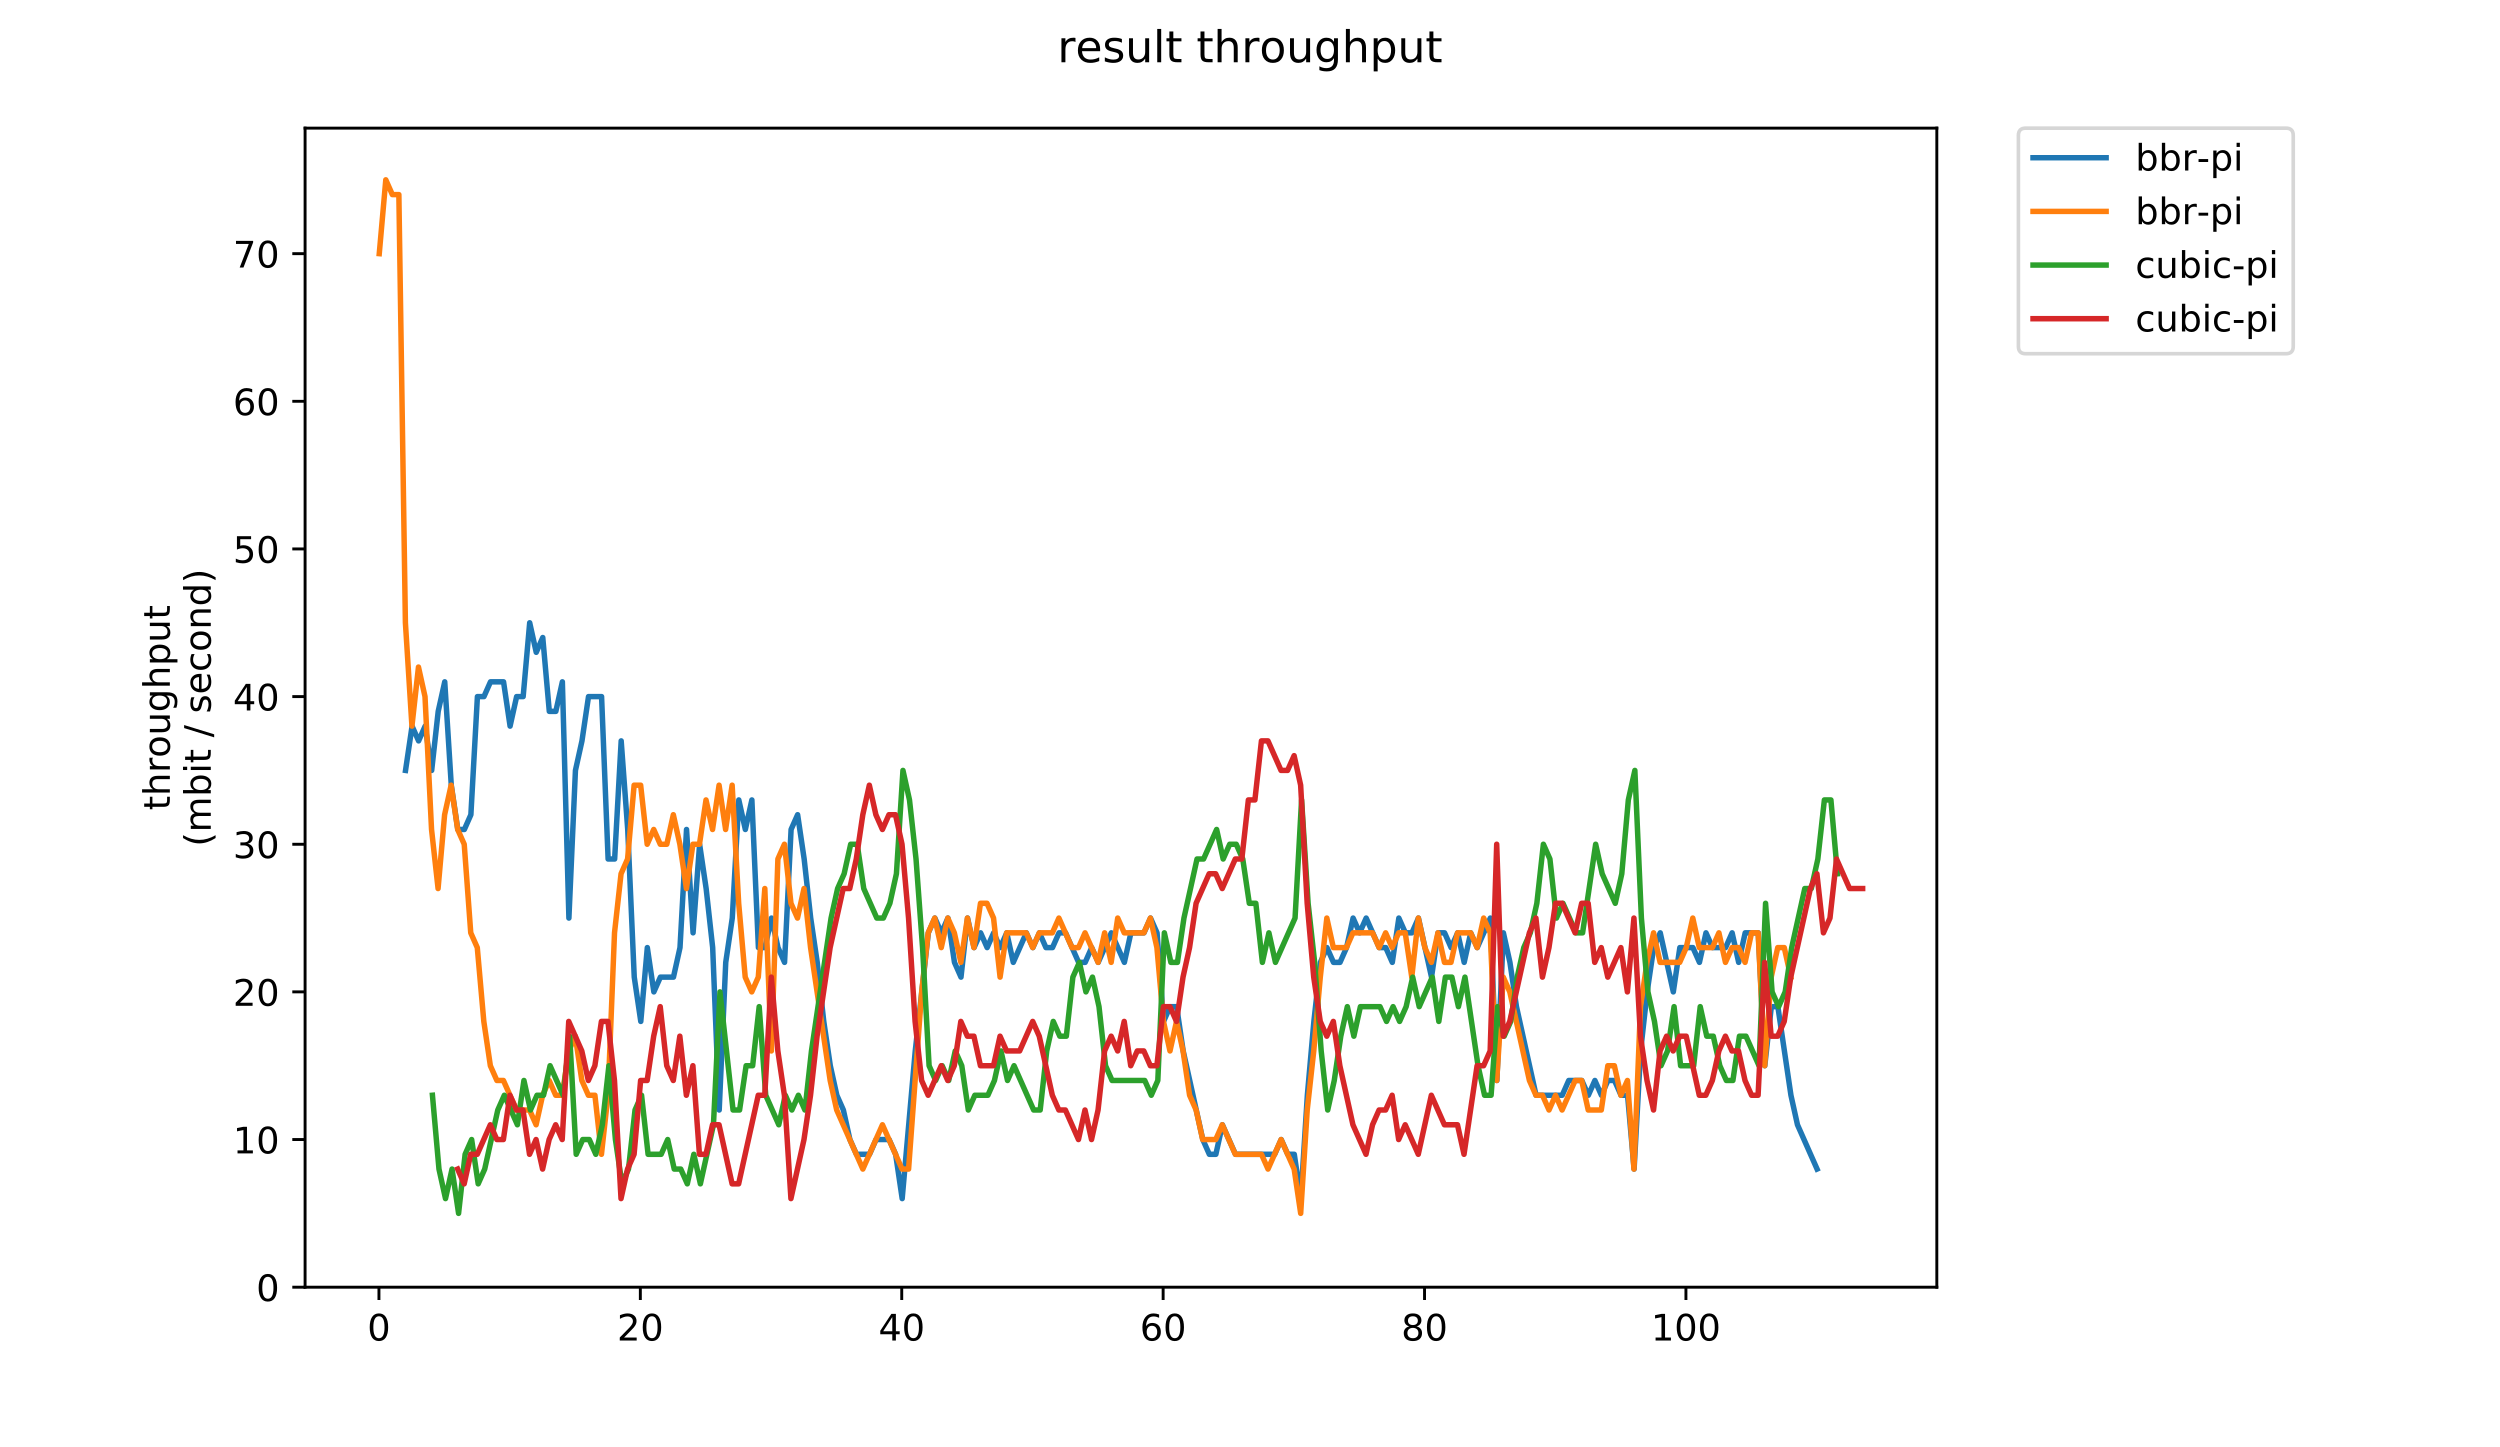 <?xml version="1.0" encoding="utf-8" standalone="no"?>
<!DOCTYPE svg PUBLIC "-//W3C//DTD SVG 1.1//EN"
  "http://www.w3.org/Graphics/SVG/1.1/DTD/svg11.dtd">
<!-- Created with matplotlib (https://matplotlib.org/) -->
<svg height="396pt" version="1.1" viewBox="0 0 684 396" width="684pt" xmlns="http://www.w3.org/2000/svg" xmlns:xlink="http://www.w3.org/1999/xlink">
 <defs>
  <style type="text/css">
*{stroke-linecap:butt;stroke-linejoin:round;}
  </style>
 </defs>
 <g id="figure_1">
  <g id="patch_1">
   <path d="M 0 396 
L 684 396 
L 684 0 
L 0 0 
z
" style="fill:#ffffff;"/>
  </g>
  <g id="axes_1">
   <g id="patch_2">
    <path d="M 83.472 352.174 
L 529.913 352.174 
L 529.913 35.062 
L 83.472 35.062 
z
" style="fill:#ffffff;"/>
   </g>
   <g id="matplotlib.axis_1">
    <g id="xtick_1">
     <g id="line2d_1">
      <defs>
       <path d="M 0 0 
L 0 3.5 
" id="m5d0eeca693" style="stroke:#000000;stroke-width:0.8;"/>
      </defs>
      <g>
       <use style="stroke:#000000;stroke-width:0.8;" x="103.679" xlink:href="#m5d0eeca693" y="352.174"/>
      </g>
     </g>
     <g id="text_1">
      <!-- 0 -->
      <defs>
       <path d="M 31.781 66.406 
Q 24.172 66.406 20.328 58.906 
Q 16.5 51.422 16.5 36.375 
Q 16.5 21.391 20.328 13.891 
Q 24.172 6.391 31.781 6.391 
Q 39.453 6.391 43.281 13.891 
Q 47.125 21.391 47.125 36.375 
Q 47.125 51.422 43.281 58.906 
Q 39.453 66.406 31.781 66.406 
z
M 31.781 74.219 
Q 44.047 74.219 50.516 64.516 
Q 56.984 54.828 56.984 36.375 
Q 56.984 17.969 50.516 8.266 
Q 44.047 -1.422 31.781 -1.422 
Q 19.531 -1.422 13.062 8.266 
Q 6.594 17.969 6.594 36.375 
Q 6.594 54.828 13.062 64.516 
Q 19.531 74.219 31.781 74.219 
z
" id="DejaVuSans-48"/>
      </defs>
      <g transform="translate(100.498 366.773)scale(0.1 -0.1)">
       <use xlink:href="#DejaVuSans-48"/>
      </g>
     </g>
    </g>
    <g id="xtick_2">
     <g id="line2d_2">
      <g>
       <use style="stroke:#000000;stroke-width:0.8;" x="175.197" xlink:href="#m5d0eeca693" y="352.174"/>
      </g>
     </g>
     <g id="text_2">
      <!-- 20 -->
      <defs>
       <path d="M 19.188 8.297 
L 53.609 8.297 
L 53.609 0 
L 7.328 0 
L 7.328 8.297 
Q 12.938 14.109 22.625 23.891 
Q 32.328 33.688 34.812 36.531 
Q 39.547 41.844 41.422 45.531 
Q 43.312 49.219 43.312 52.781 
Q 43.312 58.594 39.234 62.25 
Q 35.156 65.922 28.609 65.922 
Q 23.969 65.922 18.812 64.312 
Q 13.672 62.703 7.812 59.422 
L 7.812 69.391 
Q 13.766 71.781 18.938 73 
Q 24.125 74.219 28.422 74.219 
Q 39.75 74.219 46.484 68.547 
Q 53.219 62.891 53.219 53.422 
Q 53.219 48.922 51.531 44.891 
Q 49.859 40.875 45.406 35.406 
Q 44.188 33.984 37.641 27.219 
Q 31.109 20.453 19.188 8.297 
z
" id="DejaVuSans-50"/>
      </defs>
      <g transform="translate(168.835 366.773)scale(0.1 -0.1)">
       <use xlink:href="#DejaVuSans-50"/>
       <use x="63.623" xlink:href="#DejaVuSans-48"/>
      </g>
     </g>
    </g>
    <g id="xtick_3">
     <g id="line2d_3">
      <g>
       <use style="stroke:#000000;stroke-width:0.8;" x="246.716" xlink:href="#m5d0eeca693" y="352.174"/>
      </g>
     </g>
     <g id="text_3">
      <!-- 40 -->
      <defs>
       <path d="M 37.797 64.312 
L 12.891 25.391 
L 37.797 25.391 
z
M 35.203 72.906 
L 47.609 72.906 
L 47.609 25.391 
L 58.016 25.391 
L 58.016 17.188 
L 47.609 17.188 
L 47.609 0 
L 37.797 0 
L 37.797 17.188 
L 4.891 17.188 
L 4.891 26.703 
z
" id="DejaVuSans-52"/>
      </defs>
      <g transform="translate(240.353 366.773)scale(0.1 -0.1)">
       <use xlink:href="#DejaVuSans-52"/>
       <use x="63.623" xlink:href="#DejaVuSans-48"/>
      </g>
     </g>
    </g>
    <g id="xtick_4">
     <g id="line2d_4">
      <g>
       <use style="stroke:#000000;stroke-width:0.8;" x="318.234" xlink:href="#m5d0eeca693" y="352.174"/>
      </g>
     </g>
     <g id="text_4">
      <!-- 60 -->
      <defs>
       <path d="M 33.016 40.375 
Q 26.375 40.375 22.484 35.828 
Q 18.609 31.297 18.609 23.391 
Q 18.609 15.531 22.484 10.953 
Q 26.375 6.391 33.016 6.391 
Q 39.656 6.391 43.531 10.953 
Q 47.406 15.531 47.406 23.391 
Q 47.406 31.297 43.531 35.828 
Q 39.656 40.375 33.016 40.375 
z
M 52.594 71.297 
L 52.594 62.312 
Q 48.875 64.062 45.094 64.984 
Q 41.312 65.922 37.594 65.922 
Q 27.828 65.922 22.672 59.328 
Q 17.531 52.734 16.797 39.406 
Q 19.672 43.656 24.016 45.922 
Q 28.375 48.188 33.594 48.188 
Q 44.578 48.188 50.953 41.516 
Q 57.328 34.859 57.328 23.391 
Q 57.328 12.156 50.688 5.359 
Q 44.047 -1.422 33.016 -1.422 
Q 20.359 -1.422 13.672 8.266 
Q 6.984 17.969 6.984 36.375 
Q 6.984 53.656 15.188 63.938 
Q 23.391 74.219 37.203 74.219 
Q 40.922 74.219 44.703 73.484 
Q 48.484 72.75 52.594 71.297 
z
" id="DejaVuSans-54"/>
      </defs>
      <g transform="translate(311.871 366.773)scale(0.1 -0.1)">
       <use xlink:href="#DejaVuSans-54"/>
       <use x="63.623" xlink:href="#DejaVuSans-48"/>
      </g>
     </g>
    </g>
    <g id="xtick_5">
     <g id="line2d_5">
      <g>
       <use style="stroke:#000000;stroke-width:0.8;" x="389.752" xlink:href="#m5d0eeca693" y="352.174"/>
      </g>
     </g>
     <g id="text_5">
      <!-- 80 -->
      <defs>
       <path d="M 31.781 34.625 
Q 24.75 34.625 20.719 30.859 
Q 16.703 27.094 16.703 20.516 
Q 16.703 13.922 20.719 10.156 
Q 24.75 6.391 31.781 6.391 
Q 38.812 6.391 42.859 10.172 
Q 46.922 13.969 46.922 20.516 
Q 46.922 27.094 42.891 30.859 
Q 38.875 34.625 31.781 34.625 
z
M 21.922 38.812 
Q 15.578 40.375 12.031 44.719 
Q 8.5 49.078 8.5 55.328 
Q 8.5 64.062 14.719 69.141 
Q 20.953 74.219 31.781 74.219 
Q 42.672 74.219 48.875 69.141 
Q 55.078 64.062 55.078 55.328 
Q 55.078 49.078 51.531 44.719 
Q 48 40.375 41.703 38.812 
Q 48.828 37.156 52.797 32.312 
Q 56.781 27.484 56.781 20.516 
Q 56.781 9.906 50.312 4.234 
Q 43.844 -1.422 31.781 -1.422 
Q 19.734 -1.422 13.25 4.234 
Q 6.781 9.906 6.781 20.516 
Q 6.781 27.484 10.781 32.312 
Q 14.797 37.156 21.922 38.812 
z
M 18.312 54.391 
Q 18.312 48.734 21.844 45.562 
Q 25.391 42.391 31.781 42.391 
Q 38.141 42.391 41.719 45.562 
Q 45.312 48.734 45.312 54.391 
Q 45.312 60.062 41.719 63.234 
Q 38.141 66.406 31.781 66.406 
Q 25.391 66.406 21.844 63.234 
Q 18.312 60.062 18.312 54.391 
z
" id="DejaVuSans-56"/>
      </defs>
      <g transform="translate(383.39 366.773)scale(0.1 -0.1)">
       <use xlink:href="#DejaVuSans-56"/>
       <use x="63.623" xlink:href="#DejaVuSans-48"/>
      </g>
     </g>
    </g>
    <g id="xtick_6">
     <g id="line2d_6">
      <g>
       <use style="stroke:#000000;stroke-width:0.8;" x="461.27" xlink:href="#m5d0eeca693" y="352.174"/>
      </g>
     </g>
     <g id="text_6">
      <!-- 100 -->
      <defs>
       <path d="M 12.406 8.297 
L 28.516 8.297 
L 28.516 63.922 
L 10.984 60.406 
L 10.984 69.391 
L 28.422 72.906 
L 38.281 72.906 
L 38.281 8.297 
L 54.391 8.297 
L 54.391 0 
L 12.406 0 
z
" id="DejaVuSans-49"/>
      </defs>
      <g transform="translate(451.727 366.773)scale(0.1 -0.1)">
       <use xlink:href="#DejaVuSans-49"/>
       <use x="63.623" xlink:href="#DejaVuSans-48"/>
       <use x="127.246" xlink:href="#DejaVuSans-48"/>
      </g>
     </g>
    </g>
   </g>
   <g id="matplotlib.axis_2">
    <g id="ytick_1">
     <g id="line2d_7">
      <defs>
       <path d="M 0 0 
L -3.5 0 
" id="m202ab5f510" style="stroke:#000000;stroke-width:0.8;"/>
      </defs>
      <g>
       <use style="stroke:#000000;stroke-width:0.8;" x="83.472" xlink:href="#m202ab5f510" y="352.174"/>
      </g>
     </g>
     <g id="text_7">
      <!-- 0 -->
      <g transform="translate(70.11 355.973)scale(0.1 -0.1)">
       <use xlink:href="#DejaVuSans-48"/>
      </g>
     </g>
    </g>
    <g id="ytick_2">
     <g id="line2d_8">
      <g>
       <use style="stroke:#000000;stroke-width:0.8;" x="83.472" xlink:href="#m202ab5f510" y="311.778"/>
      </g>
     </g>
     <g id="text_8">
      <!-- 10 -->
      <g transform="translate(63.747 315.577)scale(0.1 -0.1)">
       <use xlink:href="#DejaVuSans-49"/>
       <use x="63.623" xlink:href="#DejaVuSans-48"/>
      </g>
     </g>
    </g>
    <g id="ytick_3">
     <g id="line2d_9">
      <g>
       <use style="stroke:#000000;stroke-width:0.8;" x="83.472" xlink:href="#m202ab5f510" y="271.381"/>
      </g>
     </g>
     <g id="text_9">
      <!-- 20 -->
      <g transform="translate(63.747 275.181)scale(0.1 -0.1)">
       <use xlink:href="#DejaVuSans-50"/>
       <use x="63.623" xlink:href="#DejaVuSans-48"/>
      </g>
     </g>
    </g>
    <g id="ytick_4">
     <g id="line2d_10">
      <g>
       <use style="stroke:#000000;stroke-width:0.8;" x="83.472" xlink:href="#m202ab5f510" y="230.985"/>
      </g>
     </g>
     <g id="text_10">
      <!-- 30 -->
      <defs>
       <path d="M 40.578 39.312 
Q 47.656 37.797 51.625 33 
Q 55.609 28.219 55.609 21.188 
Q 55.609 10.406 48.188 4.484 
Q 40.766 -1.422 27.094 -1.422 
Q 22.516 -1.422 17.656 -0.516 
Q 12.797 0.391 7.625 2.203 
L 7.625 11.719 
Q 11.719 9.328 16.594 8.109 
Q 21.484 6.891 26.812 6.891 
Q 36.078 6.891 40.938 10.547 
Q 45.797 14.203 45.797 21.188 
Q 45.797 27.641 41.281 31.266 
Q 36.766 34.906 28.719 34.906 
L 20.219 34.906 
L 20.219 43.016 
L 29.109 43.016 
Q 36.375 43.016 40.234 45.922 
Q 44.094 48.828 44.094 54.297 
Q 44.094 59.906 40.109 62.906 
Q 36.141 65.922 28.719 65.922 
Q 24.656 65.922 20.016 65.031 
Q 15.375 64.156 9.812 62.312 
L 9.812 71.094 
Q 15.438 72.656 20.344 73.438 
Q 25.25 74.219 29.594 74.219 
Q 40.828 74.219 47.359 69.109 
Q 53.906 64.016 53.906 55.328 
Q 53.906 49.266 50.438 45.094 
Q 46.969 40.922 40.578 39.312 
z
" id="DejaVuSans-51"/>
      </defs>
      <g transform="translate(63.747 234.784)scale(0.1 -0.1)">
       <use xlink:href="#DejaVuSans-51"/>
       <use x="63.623" xlink:href="#DejaVuSans-48"/>
      </g>
     </g>
    </g>
    <g id="ytick_5">
     <g id="line2d_11">
      <g>
       <use style="stroke:#000000;stroke-width:0.8;" x="83.472" xlink:href="#m202ab5f510" y="190.589"/>
      </g>
     </g>
     <g id="text_11">
      <!-- 40 -->
      <g transform="translate(63.747 194.388)scale(0.1 -0.1)">
       <use xlink:href="#DejaVuSans-52"/>
       <use x="63.623" xlink:href="#DejaVuSans-48"/>
      </g>
     </g>
    </g>
    <g id="ytick_6">
     <g id="line2d_12">
      <g>
       <use style="stroke:#000000;stroke-width:0.8;" x="83.472" xlink:href="#m202ab5f510" y="150.192"/>
      </g>
     </g>
     <g id="text_12">
      <!-- 50 -->
      <defs>
       <path d="M 10.797 72.906 
L 49.516 72.906 
L 49.516 64.594 
L 19.828 64.594 
L 19.828 46.734 
Q 21.969 47.469 24.109 47.828 
Q 26.266 48.188 28.422 48.188 
Q 40.625 48.188 47.75 41.5 
Q 54.891 34.812 54.891 23.391 
Q 54.891 11.625 47.562 5.094 
Q 40.234 -1.422 26.906 -1.422 
Q 22.312 -1.422 17.547 -0.641 
Q 12.797 0.141 7.719 1.703 
L 7.719 11.625 
Q 12.109 9.234 16.797 8.062 
Q 21.484 6.891 26.703 6.891 
Q 35.156 6.891 40.078 11.328 
Q 45.016 15.766 45.016 23.391 
Q 45.016 31 40.078 35.438 
Q 35.156 39.891 26.703 39.891 
Q 22.75 39.891 18.812 39.016 
Q 14.891 38.141 10.797 36.281 
z
" id="DejaVuSans-53"/>
      </defs>
      <g transform="translate(63.747 153.991)scale(0.1 -0.1)">
       <use xlink:href="#DejaVuSans-53"/>
       <use x="63.623" xlink:href="#DejaVuSans-48"/>
      </g>
     </g>
    </g>
    <g id="ytick_7">
     <g id="line2d_13">
      <g>
       <use style="stroke:#000000;stroke-width:0.8;" x="83.472" xlink:href="#m202ab5f510" y="109.796"/>
      </g>
     </g>
     <g id="text_13">
      <!-- 60 -->
      <g transform="translate(63.747 113.595)scale(0.1 -0.1)">
       <use xlink:href="#DejaVuSans-54"/>
       <use x="63.623" xlink:href="#DejaVuSans-48"/>
      </g>
     </g>
    </g>
    <g id="ytick_8">
     <g id="line2d_14">
      <g>
       <use style="stroke:#000000;stroke-width:0.8;" x="83.472" xlink:href="#m202ab5f510" y="69.399"/>
      </g>
     </g>
     <g id="text_14">
      <!-- 70 -->
      <defs>
       <path d="M 8.203 72.906 
L 55.078 72.906 
L 55.078 68.703 
L 28.609 0 
L 18.312 0 
L 43.219 64.594 
L 8.203 64.594 
z
" id="DejaVuSans-55"/>
      </defs>
      <g transform="translate(63.747 73.199)scale(0.1 -0.1)">
       <use xlink:href="#DejaVuSans-55"/>
       <use x="63.623" xlink:href="#DejaVuSans-48"/>
      </g>
     </g>
    </g>
    <g id="text_15">
     <!-- throughput -->
     <defs>
      <path d="M 18.312 70.219 
L 18.312 54.688 
L 36.812 54.688 
L 36.812 47.703 
L 18.312 47.703 
L 18.312 18.016 
Q 18.312 11.328 20.141 9.422 
Q 21.969 7.516 27.594 7.516 
L 36.812 7.516 
L 36.812 0 
L 27.594 0 
Q 17.188 0 13.234 3.875 
Q 9.281 7.766 9.281 18.016 
L 9.281 47.703 
L 2.688 47.703 
L 2.688 54.688 
L 9.281 54.688 
L 9.281 70.219 
z
" id="DejaVuSans-116"/>
      <path d="M 54.891 33.016 
L 54.891 0 
L 45.906 0 
L 45.906 32.719 
Q 45.906 40.484 42.875 44.328 
Q 39.844 48.188 33.797 48.188 
Q 26.516 48.188 22.312 43.547 
Q 18.109 38.922 18.109 30.906 
L 18.109 0 
L 9.078 0 
L 9.078 75.984 
L 18.109 75.984 
L 18.109 46.188 
Q 21.344 51.125 25.703 53.562 
Q 30.078 56 35.797 56 
Q 45.219 56 50.047 50.172 
Q 54.891 44.344 54.891 33.016 
z
" id="DejaVuSans-104"/>
      <path d="M 41.109 46.297 
Q 39.594 47.172 37.812 47.578 
Q 36.031 48 33.891 48 
Q 26.266 48 22.188 43.047 
Q 18.109 38.094 18.109 28.812 
L 18.109 0 
L 9.078 0 
L 9.078 54.688 
L 18.109 54.688 
L 18.109 46.188 
Q 20.953 51.172 25.484 53.578 
Q 30.031 56 36.531 56 
Q 37.453 56 38.578 55.875 
Q 39.703 55.766 41.062 55.516 
z
" id="DejaVuSans-114"/>
      <path d="M 30.609 48.391 
Q 23.391 48.391 19.188 42.75 
Q 14.984 37.109 14.984 27.297 
Q 14.984 17.484 19.156 11.844 
Q 23.344 6.203 30.609 6.203 
Q 37.797 6.203 41.984 11.859 
Q 46.188 17.531 46.188 27.297 
Q 46.188 37.016 41.984 42.703 
Q 37.797 48.391 30.609 48.391 
z
M 30.609 56 
Q 42.328 56 49.016 48.375 
Q 55.719 40.766 55.719 27.297 
Q 55.719 13.875 49.016 6.219 
Q 42.328 -1.422 30.609 -1.422 
Q 18.844 -1.422 12.172 6.219 
Q 5.516 13.875 5.516 27.297 
Q 5.516 40.766 12.172 48.375 
Q 18.844 56 30.609 56 
z
" id="DejaVuSans-111"/>
      <path d="M 8.5 21.578 
L 8.5 54.688 
L 17.484 54.688 
L 17.484 21.922 
Q 17.484 14.156 20.5 10.266 
Q 23.531 6.391 29.594 6.391 
Q 36.859 6.391 41.078 11.031 
Q 45.312 15.672 45.312 23.688 
L 45.312 54.688 
L 54.297 54.688 
L 54.297 0 
L 45.312 0 
L 45.312 8.406 
Q 42.047 3.422 37.719 1 
Q 33.406 -1.422 27.688 -1.422 
Q 18.266 -1.422 13.375 4.438 
Q 8.5 10.297 8.5 21.578 
z
M 31.109 56 
z
" id="DejaVuSans-117"/>
      <path d="M 45.406 27.984 
Q 45.406 37.75 41.375 43.109 
Q 37.359 48.484 30.078 48.484 
Q 22.859 48.484 18.828 43.109 
Q 14.797 37.75 14.797 27.984 
Q 14.797 18.266 18.828 12.891 
Q 22.859 7.516 30.078 7.516 
Q 37.359 7.516 41.375 12.891 
Q 45.406 18.266 45.406 27.984 
z
M 54.391 6.781 
Q 54.391 -7.172 48.188 -13.984 
Q 42 -20.797 29.203 -20.797 
Q 24.469 -20.797 20.266 -20.094 
Q 16.062 -19.391 12.109 -17.922 
L 12.109 -9.188 
Q 16.062 -11.328 19.922 -12.344 
Q 23.781 -13.375 27.781 -13.375 
Q 36.625 -13.375 41.016 -8.766 
Q 45.406 -4.156 45.406 5.172 
L 45.406 9.625 
Q 42.625 4.781 38.281 2.391 
Q 33.938 0 27.875 0 
Q 17.828 0 11.672 7.656 
Q 5.516 15.328 5.516 27.984 
Q 5.516 40.672 11.672 48.328 
Q 17.828 56 27.875 56 
Q 33.938 56 38.281 53.609 
Q 42.625 51.219 45.406 46.391 
L 45.406 54.688 
L 54.391 54.688 
z
" id="DejaVuSans-103"/>
      <path d="M 18.109 8.203 
L 18.109 -20.797 
L 9.078 -20.797 
L 9.078 54.688 
L 18.109 54.688 
L 18.109 46.391 
Q 20.953 51.266 25.266 53.625 
Q 29.594 56 35.594 56 
Q 45.562 56 51.781 48.094 
Q 58.016 40.188 58.016 27.297 
Q 58.016 14.406 51.781 6.484 
Q 45.562 -1.422 35.594 -1.422 
Q 29.594 -1.422 25.266 0.953 
Q 20.953 3.328 18.109 8.203 
z
M 48.688 27.297 
Q 48.688 37.203 44.609 42.844 
Q 40.531 48.484 33.406 48.484 
Q 26.266 48.484 22.188 42.844 
Q 18.109 37.203 18.109 27.297 
Q 18.109 17.391 22.188 11.75 
Q 26.266 6.109 33.406 6.109 
Q 40.531 6.109 44.609 11.75 
Q 48.688 17.391 48.688 27.297 
z
" id="DejaVuSans-112"/>
     </defs>
     <g transform="translate(46.47 221.675)rotate(-90)scale(0.1 -0.1)">
      <use xlink:href="#DejaVuSans-116"/>
      <use x="39.209" xlink:href="#DejaVuSans-104"/>
      <use x="102.588" xlink:href="#DejaVuSans-114"/>
      <use x="143.67" xlink:href="#DejaVuSans-111"/>
      <use x="204.852" xlink:href="#DejaVuSans-117"/>
      <use x="268.23" xlink:href="#DejaVuSans-103"/>
      <use x="331.707" xlink:href="#DejaVuSans-104"/>
      <use x="395.086" xlink:href="#DejaVuSans-112"/>
      <use x="458.562" xlink:href="#DejaVuSans-117"/>
      <use x="521.941" xlink:href="#DejaVuSans-116"/>
     </g>
     <!-- (mbit / second) -->
     <defs>
      <path d="M 31 75.875 
Q 24.469 64.656 21.281 53.656 
Q 18.109 42.672 18.109 31.391 
Q 18.109 20.125 21.312 9.062 
Q 24.516 -2 31 -13.188 
L 23.188 -13.188 
Q 15.875 -1.703 12.234 9.375 
Q 8.594 20.453 8.594 31.391 
Q 8.594 42.281 12.203 53.312 
Q 15.828 64.359 23.188 75.875 
z
" id="DejaVuSans-40"/>
      <path d="M 52 44.188 
Q 55.375 50.25 60.062 53.125 
Q 64.75 56 71.094 56 
Q 79.641 56 84.281 50.016 
Q 88.922 44.047 88.922 33.016 
L 88.922 0 
L 79.891 0 
L 79.891 32.719 
Q 79.891 40.578 77.094 44.375 
Q 74.312 48.188 68.609 48.188 
Q 61.625 48.188 57.562 43.547 
Q 53.516 38.922 53.516 30.906 
L 53.516 0 
L 44.484 0 
L 44.484 32.719 
Q 44.484 40.625 41.703 44.406 
Q 38.922 48.188 33.109 48.188 
Q 26.219 48.188 22.156 43.531 
Q 18.109 38.875 18.109 30.906 
L 18.109 0 
L 9.078 0 
L 9.078 54.688 
L 18.109 54.688 
L 18.109 46.188 
Q 21.188 51.219 25.484 53.609 
Q 29.781 56 35.688 56 
Q 41.656 56 45.828 52.969 
Q 50 49.953 52 44.188 
z
" id="DejaVuSans-109"/>
      <path d="M 48.688 27.297 
Q 48.688 37.203 44.609 42.844 
Q 40.531 48.484 33.406 48.484 
Q 26.266 48.484 22.188 42.844 
Q 18.109 37.203 18.109 27.297 
Q 18.109 17.391 22.188 11.75 
Q 26.266 6.109 33.406 6.109 
Q 40.531 6.109 44.609 11.75 
Q 48.688 17.391 48.688 27.297 
z
M 18.109 46.391 
Q 20.953 51.266 25.266 53.625 
Q 29.594 56 35.594 56 
Q 45.562 56 51.781 48.094 
Q 58.016 40.188 58.016 27.297 
Q 58.016 14.406 51.781 6.484 
Q 45.562 -1.422 35.594 -1.422 
Q 29.594 -1.422 25.266 0.953 
Q 20.953 3.328 18.109 8.203 
L 18.109 0 
L 9.078 0 
L 9.078 75.984 
L 18.109 75.984 
z
" id="DejaVuSans-98"/>
      <path d="M 9.422 54.688 
L 18.406 54.688 
L 18.406 0 
L 9.422 0 
z
M 9.422 75.984 
L 18.406 75.984 
L 18.406 64.594 
L 9.422 64.594 
z
" id="DejaVuSans-105"/>
      <path id="DejaVuSans-32"/>
      <path d="M 25.391 72.906 
L 33.688 72.906 
L 8.297 -9.281 
L 0 -9.281 
z
" id="DejaVuSans-47"/>
      <path d="M 44.281 53.078 
L 44.281 44.578 
Q 40.484 46.531 36.375 47.5 
Q 32.281 48.484 27.875 48.484 
Q 21.188 48.484 17.844 46.438 
Q 14.5 44.391 14.5 40.281 
Q 14.5 37.156 16.891 35.375 
Q 19.281 33.594 26.516 31.984 
L 29.594 31.297 
Q 39.156 29.25 43.188 25.516 
Q 47.219 21.781 47.219 15.094 
Q 47.219 7.469 41.188 3.016 
Q 35.156 -1.422 24.609 -1.422 
Q 20.219 -1.422 15.453 -0.562 
Q 10.688 0.297 5.422 2 
L 5.422 11.281 
Q 10.406 8.688 15.234 7.391 
Q 20.062 6.109 24.812 6.109 
Q 31.156 6.109 34.562 8.281 
Q 37.984 10.453 37.984 14.406 
Q 37.984 18.062 35.516 20.016 
Q 33.062 21.969 24.703 23.781 
L 21.578 24.516 
Q 13.234 26.266 9.516 29.906 
Q 5.812 33.547 5.812 39.891 
Q 5.812 47.609 11.281 51.797 
Q 16.75 56 26.812 56 
Q 31.781 56 36.172 55.266 
Q 40.578 54.547 44.281 53.078 
z
" id="DejaVuSans-115"/>
      <path d="M 56.203 29.594 
L 56.203 25.203 
L 14.891 25.203 
Q 15.484 15.922 20.484 11.062 
Q 25.484 6.203 34.422 6.203 
Q 39.594 6.203 44.453 7.469 
Q 49.312 8.734 54.109 11.281 
L 54.109 2.781 
Q 49.266 0.734 44.188 -0.344 
Q 39.109 -1.422 33.891 -1.422 
Q 20.797 -1.422 13.156 6.188 
Q 5.516 13.812 5.516 26.812 
Q 5.516 40.234 12.766 48.109 
Q 20.016 56 32.328 56 
Q 43.359 56 49.781 48.891 
Q 56.203 41.797 56.203 29.594 
z
M 47.219 32.234 
Q 47.125 39.594 43.094 43.984 
Q 39.062 48.391 32.422 48.391 
Q 24.906 48.391 20.391 44.141 
Q 15.875 39.891 15.188 32.172 
z
" id="DejaVuSans-101"/>
      <path d="M 48.781 52.594 
L 48.781 44.188 
Q 44.969 46.297 41.141 47.344 
Q 37.312 48.391 33.406 48.391 
Q 24.656 48.391 19.812 42.844 
Q 14.984 37.312 14.984 27.297 
Q 14.984 17.281 19.812 11.734 
Q 24.656 6.203 33.406 6.203 
Q 37.312 6.203 41.141 7.25 
Q 44.969 8.297 48.781 10.406 
L 48.781 2.094 
Q 45.016 0.344 40.984 -0.531 
Q 36.969 -1.422 32.422 -1.422 
Q 20.062 -1.422 12.781 6.344 
Q 5.516 14.109 5.516 27.297 
Q 5.516 40.672 12.859 48.328 
Q 20.219 56 33.016 56 
Q 37.156 56 41.109 55.141 
Q 45.062 54.297 48.781 52.594 
z
" id="DejaVuSans-99"/>
      <path d="M 54.891 33.016 
L 54.891 0 
L 45.906 0 
L 45.906 32.719 
Q 45.906 40.484 42.875 44.328 
Q 39.844 48.188 33.797 48.188 
Q 26.516 48.188 22.312 43.547 
Q 18.109 38.922 18.109 30.906 
L 18.109 0 
L 9.078 0 
L 9.078 54.688 
L 18.109 54.688 
L 18.109 46.188 
Q 21.344 51.125 25.703 53.562 
Q 30.078 56 35.797 56 
Q 45.219 56 50.047 50.172 
Q 54.891 44.344 54.891 33.016 
z
" id="DejaVuSans-110"/>
      <path d="M 45.406 46.391 
L 45.406 75.984 
L 54.391 75.984 
L 54.391 0 
L 45.406 0 
L 45.406 8.203 
Q 42.578 3.328 38.25 0.953 
Q 33.938 -1.422 27.875 -1.422 
Q 17.969 -1.422 11.734 6.484 
Q 5.516 14.406 5.516 27.297 
Q 5.516 40.188 11.734 48.094 
Q 17.969 56 27.875 56 
Q 33.938 56 38.25 53.625 
Q 42.578 51.266 45.406 46.391 
z
M 14.797 27.297 
Q 14.797 17.391 18.875 11.75 
Q 22.953 6.109 30.078 6.109 
Q 37.203 6.109 41.297 11.75 
Q 45.406 17.391 45.406 27.297 
Q 45.406 37.203 41.297 42.844 
Q 37.203 48.484 30.078 48.484 
Q 22.953 48.484 18.875 42.844 
Q 14.797 37.203 14.797 27.297 
z
" id="DejaVuSans-100"/>
      <path d="M 8.016 75.875 
L 15.828 75.875 
Q 23.141 64.359 26.781 53.312 
Q 30.422 42.281 30.422 31.391 
Q 30.422 20.453 26.781 9.375 
Q 23.141 -1.703 15.828 -13.188 
L 8.016 -13.188 
Q 14.5 -2 17.703 9.062 
Q 20.906 20.125 20.906 31.391 
Q 20.906 42.672 17.703 53.656 
Q 14.5 64.656 8.016 75.875 
z
" id="DejaVuSans-41"/>
     </defs>
     <g transform="translate(57.668 231.609)rotate(-90)scale(0.1 -0.1)">
      <use xlink:href="#DejaVuSans-40"/>
      <use x="39.014" xlink:href="#DejaVuSans-109"/>
      <use x="136.426" xlink:href="#DejaVuSans-98"/>
      <use x="199.902" xlink:href="#DejaVuSans-105"/>
      <use x="227.686" xlink:href="#DejaVuSans-116"/>
      <use x="266.895" xlink:href="#DejaVuSans-32"/>
      <use x="298.682" xlink:href="#DejaVuSans-47"/>
      <use x="332.373" xlink:href="#DejaVuSans-32"/>
      <use x="364.16" xlink:href="#DejaVuSans-115"/>
      <use x="416.26" xlink:href="#DejaVuSans-101"/>
      <use x="477.783" xlink:href="#DejaVuSans-99"/>
      <use x="532.764" xlink:href="#DejaVuSans-111"/>
      <use x="593.945" xlink:href="#DejaVuSans-110"/>
      <use x="657.324" xlink:href="#DejaVuSans-100"/>
      <use x="720.801" xlink:href="#DejaVuSans-41"/>
     </g>
    </g>
   </g>
   <g id="line2d_15">
    <path clip-path="url(#p93a6ec82e5)" d="M 110.953 210.787 
L 112.741 198.668 
L 114.529 202.708 
L 116.317 198.668 
L 118.105 210.787 
L 119.892 194.628 
L 121.68 186.549 
L 123.468 214.826 
L 125.256 226.945 
L 127.044 226.945 
L 128.832 222.906 
L 130.62 190.589 
L 132.408 190.589 
L 134.196 186.549 
L 137.772 186.549 
L 139.56 198.668 
L 141.348 190.589 
L 143.136 190.589 
L 144.924 170.39 
L 146.712 178.47 
L 148.5 174.43 
L 150.288 194.628 
L 152.076 194.628 
L 153.864 186.549 
L 155.652 251.183 
L 157.44 210.787 
L 159.227 202.708 
L 161.015 190.589 
L 164.591 190.589 
L 166.379 235.025 
L 168.167 235.025 
L 169.955 202.708 
L 171.743 226.945 
L 173.531 267.342 
L 175.319 279.461 
L 177.107 259.262 
L 178.895 271.381 
L 180.683 267.342 
L 184.259 267.342 
L 186.047 259.262 
L 187.835 226.945 
L 189.623 255.223 
L 191.411 230.985 
L 193.199 243.104 
L 194.987 259.262 
L 196.775 303.698 
L 198.562 263.302 
L 200.35 251.183 
L 202.138 218.866 
L 203.926 226.945 
L 205.714 218.866 
L 207.502 259.262 
L 209.29 259.262 
L 211.078 251.183 
L 212.866 259.262 
L 214.654 263.302 
L 216.442 226.945 
L 218.23 222.906 
L 220.018 235.025 
L 221.806 251.183 
L 223.594 263.302 
L 225.382 279.461 
L 227.17 291.58 
L 228.958 299.659 
L 230.746 303.698 
L 232.534 311.778 
L 234.322 315.817 
L 237.898 315.817 
L 239.685 311.778 
L 243.261 311.778 
L 245.049 315.817 
L 246.837 327.936 
L 250.413 287.54 
L 253.989 255.223 
L 255.777 251.183 
L 257.565 255.223 
L 259.353 251.183 
L 261.141 263.302 
L 262.929 267.342 
L 264.717 251.183 
L 266.505 259.262 
L 268.293 255.223 
L 270.081 259.262 
L 271.869 255.223 
L 273.657 259.262 
L 275.445 255.223 
L 277.233 263.302 
L 280.808 255.223 
L 282.596 259.262 
L 284.384 255.223 
L 286.172 259.262 
L 287.96 259.262 
L 289.748 255.223 
L 291.536 255.223 
L 295.112 263.302 
L 296.9 263.302 
L 298.688 259.262 
L 300.476 263.302 
L 304.052 255.223 
L 307.628 263.302 
L 309.416 255.223 
L 312.992 255.223 
L 314.78 251.183 
L 316.568 255.223 
L 318.355 279.461 
L 320.143 275.421 
L 321.931 275.421 
L 323.719 287.54 
L 329.083 311.778 
L 330.871 315.817 
L 332.659 315.817 
L 334.447 307.738 
L 338.023 315.817 
L 348.751 315.817 
L 350.539 311.778 
L 352.327 315.817 
L 354.115 315.817 
L 355.903 327.936 
L 357.691 299.659 
L 359.478 279.461 
L 361.266 263.302 
L 363.054 259.262 
L 364.842 263.302 
L 366.63 263.302 
L 368.418 259.262 
L 370.206 251.183 
L 371.994 255.223 
L 373.782 251.183 
L 377.358 259.262 
L 379.146 259.262 
L 380.934 263.302 
L 382.722 251.183 
L 384.51 255.223 
L 386.298 255.223 
L 388.086 251.183 
L 391.662 267.342 
L 393.45 255.223 
L 395.238 255.223 
L 397.026 259.262 
L 398.813 255.223 
L 400.601 263.302 
L 402.389 255.223 
L 404.177 259.262 
L 407.753 251.183 
L 409.541 295.619 
L 411.329 255.223 
L 413.117 263.302 
L 414.905 275.421 
L 420.269 299.659 
L 427.421 299.659 
L 429.209 295.619 
L 432.785 295.619 
L 434.573 299.659 
L 436.361 295.619 
L 438.148 299.659 
L 439.936 295.619 
L 441.724 295.619 
L 443.512 299.659 
L 445.3 299.659 
L 447.088 319.857 
L 448.876 287.54 
L 450.664 271.381 
L 452.452 259.262 
L 454.24 255.223 
L 457.816 271.381 
L 459.604 259.262 
L 463.18 259.262 
L 464.968 263.302 
L 466.756 255.223 
L 468.544 259.262 
L 472.12 259.262 
L 473.908 255.223 
L 475.696 263.302 
L 477.484 255.223 
L 481.059 255.223 
L 482.847 291.58 
L 484.635 275.421 
L 486.423 275.421 
L 489.999 299.659 
L 491.787 307.738 
L 497.151 319.857 
L 497.151 319.857 
" style="fill:none;stroke:#1f77b4;stroke-linecap:square;stroke-width:1.5;"/>
   </g>
   <g id="line2d_16">
    <path clip-path="url(#p93a6ec82e5)" d="M 103.765 69.399 
L 105.553 49.201 
L 107.341 53.241 
L 109.129 53.241 
L 110.917 170.39 
L 112.705 198.668 
L 114.493 182.509 
L 116.281 190.589 
L 118.069 226.945 
L 119.857 243.104 
L 121.645 222.906 
L 123.433 214.826 
L 125.221 226.945 
L 127.009 230.985 
L 128.796 255.223 
L 130.584 259.262 
L 132.372 279.461 
L 134.16 291.58 
L 135.948 295.619 
L 137.736 295.619 
L 141.312 303.698 
L 144.888 303.698 
L 146.676 307.738 
L 148.464 299.659 
L 150.252 295.619 
L 152.04 299.659 
L 153.828 299.659 
L 155.616 287.54 
L 157.404 283.5 
L 159.192 295.619 
L 160.98 299.659 
L 162.768 299.659 
L 164.556 315.817 
L 166.344 299.659 
L 168.131 255.223 
L 169.919 239.064 
L 171.707 235.025 
L 173.495 214.826 
L 175.283 214.826 
L 177.071 230.985 
L 178.859 226.945 
L 180.647 230.985 
L 182.435 230.985 
L 184.223 222.906 
L 186.011 230.985 
L 187.799 243.104 
L 189.587 230.985 
L 191.375 230.985 
L 193.163 218.866 
L 194.951 226.945 
L 196.739 214.826 
L 198.527 226.945 
L 200.315 214.826 
L 202.103 247.144 
L 203.891 267.342 
L 205.679 271.381 
L 207.467 267.342 
L 209.254 243.104 
L 211.042 287.54 
L 212.83 235.025 
L 214.618 230.985 
L 216.406 247.144 
L 218.194 251.183 
L 219.982 243.104 
L 221.77 259.262 
L 227.134 295.619 
L 228.922 303.698 
L 236.074 319.857 
L 241.438 307.738 
L 246.802 319.857 
L 248.589 319.857 
L 252.165 271.381 
L 253.953 255.223 
L 255.741 251.183 
L 257.529 259.262 
L 259.317 251.183 
L 261.105 255.223 
L 262.893 263.302 
L 264.681 251.183 
L 266.469 259.262 
L 268.257 247.144 
L 270.045 247.144 
L 271.833 251.183 
L 273.621 267.342 
L 275.409 255.223 
L 280.773 255.223 
L 282.561 259.262 
L 284.349 255.223 
L 287.924 255.223 
L 289.712 251.183 
L 293.288 259.262 
L 295.076 259.262 
L 296.864 255.223 
L 300.44 263.302 
L 302.228 255.223 
L 304.016 263.302 
L 305.804 251.183 
L 307.592 255.223 
L 312.956 255.223 
L 314.744 251.183 
L 316.532 259.262 
L 318.32 279.461 
L 320.108 287.54 
L 321.896 279.461 
L 323.684 287.54 
L 325.472 299.659 
L 327.26 303.698 
L 329.047 311.778 
L 332.623 311.778 
L 334.411 307.738 
L 337.987 315.817 
L 345.139 315.817 
L 346.927 319.857 
L 350.503 311.778 
L 354.079 319.857 
L 355.867 331.976 
L 357.655 303.698 
L 359.443 287.54 
L 361.231 267.342 
L 363.019 251.183 
L 364.807 259.262 
L 368.382 259.262 
L 370.17 255.223 
L 375.534 255.223 
L 377.322 259.262 
L 379.11 255.223 
L 380.898 259.262 
L 382.686 255.223 
L 384.474 255.223 
L 386.262 267.342 
L 388.05 251.183 
L 389.838 259.262 
L 391.626 263.302 
L 393.414 255.223 
L 395.202 263.302 
L 396.99 263.302 
L 398.778 255.223 
L 402.354 255.223 
L 404.142 259.262 
L 405.93 251.183 
L 407.717 255.223 
L 409.505 295.619 
L 411.293 267.342 
L 413.081 271.381 
L 418.445 295.619 
L 420.233 299.659 
L 422.021 299.659 
L 423.809 303.698 
L 425.597 299.659 
L 427.385 303.698 
L 430.961 295.619 
L 432.749 295.619 
L 434.537 303.698 
L 438.113 303.698 
L 439.901 291.58 
L 441.689 291.58 
L 443.477 299.659 
L 445.265 295.619 
L 447.053 319.857 
L 448.84 275.421 
L 450.628 263.302 
L 452.416 255.223 
L 454.204 263.302 
L 459.568 263.302 
L 461.356 259.262 
L 463.144 251.183 
L 464.932 259.262 
L 468.508 259.262 
L 470.296 255.223 
L 472.084 263.302 
L 473.872 259.262 
L 475.66 259.262 
L 477.448 263.302 
L 479.236 255.223 
L 481.024 255.223 
L 482.812 291.58 
L 484.6 267.342 
L 486.388 259.262 
L 488.175 259.262 
L 489.963 267.342 
L 489.963 267.342 
" style="fill:none;stroke:#ff7f0e;stroke-linecap:square;stroke-width:1.5;"/>
   </g>
   <g id="line2d_17">
    <path clip-path="url(#p93a6ec82e5)" d="M 118.315 299.659 
L 120.103 319.857 
L 121.891 327.936 
L 123.679 319.857 
L 125.467 331.976 
L 127.255 315.817 
L 129.043 311.778 
L 130.831 323.897 
L 132.619 319.857 
L 136.195 303.698 
L 137.983 299.659 
L 141.559 307.738 
L 143.347 295.619 
L 145.135 303.698 
L 146.923 299.659 
L 148.711 299.659 
L 150.499 291.58 
L 154.075 299.659 
L 155.863 283.5 
L 157.65 315.817 
L 159.438 311.778 
L 161.226 311.778 
L 163.014 315.817 
L 164.802 307.738 
L 166.59 291.58 
L 168.378 311.778 
L 170.166 323.897 
L 171.954 319.857 
L 173.742 303.698 
L 175.53 299.659 
L 177.318 315.817 
L 180.894 315.817 
L 182.682 311.778 
L 184.47 319.857 
L 186.258 319.857 
L 188.046 323.897 
L 189.834 315.817 
L 191.622 323.897 
L 195.198 307.738 
L 196.986 271.381 
L 200.561 303.698 
L 202.349 303.698 
L 204.137 291.58 
L 205.925 291.58 
L 207.713 275.421 
L 209.501 299.659 
L 213.077 307.738 
L 214.865 299.659 
L 216.653 303.698 
L 218.441 299.659 
L 220.229 303.698 
L 222.017 287.54 
L 227.381 251.183 
L 229.169 243.104 
L 230.957 239.064 
L 232.745 230.985 
L 234.533 230.985 
L 236.321 243.104 
L 239.896 251.183 
L 241.684 251.183 
L 243.472 247.144 
L 245.26 239.064 
L 247.048 210.787 
L 248.836 218.866 
L 250.624 235.025 
L 252.412 259.262 
L 254.2 291.58 
L 255.988 295.619 
L 257.776 291.58 
L 259.564 295.619 
L 261.352 287.54 
L 263.14 291.58 
L 264.928 303.698 
L 266.716 299.659 
L 270.292 299.659 
L 272.08 295.619 
L 273.868 287.54 
L 275.656 295.619 
L 277.443 291.58 
L 282.807 303.698 
L 284.595 303.698 
L 286.383 287.54 
L 288.171 279.461 
L 289.959 283.5 
L 291.747 283.5 
L 293.535 267.342 
L 295.323 263.302 
L 297.111 271.381 
L 298.899 267.342 
L 300.687 275.421 
L 302.475 291.58 
L 304.263 295.619 
L 313.203 295.619 
L 314.991 299.659 
L 316.779 295.619 
L 318.566 255.223 
L 320.354 263.302 
L 322.142 263.302 
L 323.93 251.183 
L 327.506 235.025 
L 329.294 235.025 
L 332.87 226.945 
L 334.658 235.025 
L 336.446 230.985 
L 338.234 230.985 
L 340.022 235.025 
L 341.81 247.144 
L 343.598 247.144 
L 345.386 263.302 
L 347.174 255.223 
L 348.962 263.302 
L 354.326 251.183 
L 356.114 218.866 
L 357.901 247.144 
L 359.689 263.302 
L 361.477 287.54 
L 363.265 303.698 
L 365.053 295.619 
L 366.841 283.5 
L 368.629 275.421 
L 370.417 283.5 
L 372.205 275.421 
L 377.569 275.421 
L 379.357 279.461 
L 381.145 275.421 
L 382.933 279.461 
L 384.721 275.421 
L 386.509 267.342 
L 388.297 275.421 
L 391.873 267.342 
L 393.661 279.461 
L 395.449 267.342 
L 397.236 267.342 
L 399.024 275.421 
L 400.812 267.342 
L 404.388 291.58 
L 406.176 299.659 
L 407.964 299.659 
L 409.752 275.421 
L 411.54 283.5 
L 413.328 279.461 
L 415.116 267.342 
L 416.904 259.262 
L 418.692 255.223 
L 420.48 247.144 
L 422.268 230.985 
L 424.056 235.025 
L 425.844 251.183 
L 427.632 247.144 
L 431.208 255.223 
L 432.996 255.223 
L 436.572 230.985 
L 438.359 239.064 
L 441.935 247.144 
L 443.723 239.064 
L 445.511 218.866 
L 447.299 210.787 
L 449.087 251.183 
L 450.875 271.381 
L 452.663 279.461 
L 454.451 291.58 
L 456.239 287.54 
L 458.027 275.421 
L 459.815 291.58 
L 463.391 291.58 
L 465.179 275.421 
L 466.967 283.5 
L 468.755 283.5 
L 470.543 291.58 
L 472.331 295.619 
L 474.119 295.619 
L 475.907 283.5 
L 477.694 283.5 
L 481.27 291.58 
L 483.058 247.144 
L 484.846 271.381 
L 486.634 275.421 
L 488.422 271.381 
L 490.21 259.262 
L 493.786 243.104 
L 495.574 243.104 
L 497.362 235.025 
L 499.15 218.866 
L 500.938 218.866 
L 502.726 239.064 
L 502.726 239.064 
" style="fill:none;stroke:#2ca02c;stroke-linecap:square;stroke-width:1.5;"/>
   </g>
   <g id="line2d_18">
    <path clip-path="url(#p93a6ec82e5)" d="M 125.21 319.857 
L 126.998 323.897 
L 128.786 315.817 
L 130.574 315.817 
L 134.15 307.738 
L 135.938 311.778 
L 137.726 311.778 
L 139.513 299.659 
L 141.301 303.698 
L 143.089 303.698 
L 144.877 315.817 
L 146.665 311.778 
L 148.453 319.857 
L 150.241 311.778 
L 152.029 307.738 
L 153.817 311.778 
L 155.605 279.461 
L 159.181 287.54 
L 160.969 295.619 
L 162.757 291.58 
L 164.545 279.461 
L 166.333 279.461 
L 168.121 295.619 
L 169.909 327.936 
L 171.697 319.857 
L 173.485 315.817 
L 175.273 295.619 
L 177.061 295.619 
L 178.848 283.5 
L 180.636 275.421 
L 182.424 291.58 
L 184.212 295.619 
L 186 283.5 
L 187.788 299.659 
L 189.576 291.58 
L 191.364 315.817 
L 193.152 315.817 
L 194.94 307.738 
L 196.728 307.738 
L 200.304 323.897 
L 202.092 323.897 
L 207.456 299.659 
L 209.244 299.659 
L 211.032 267.342 
L 212.82 287.54 
L 214.608 299.659 
L 216.396 327.936 
L 219.971 311.778 
L 221.759 299.659 
L 223.547 283.5 
L 227.123 259.262 
L 230.699 243.104 
L 232.487 243.104 
L 234.275 235.025 
L 236.063 222.906 
L 237.851 214.826 
L 239.639 222.906 
L 241.427 226.945 
L 243.215 222.906 
L 245.003 222.906 
L 246.791 230.985 
L 248.579 251.183 
L 250.367 279.461 
L 252.155 295.619 
L 253.943 299.659 
L 257.519 291.58 
L 259.306 295.619 
L 261.094 291.58 
L 262.882 279.461 
L 264.67 283.5 
L 266.458 283.5 
L 268.246 291.58 
L 271.822 291.58 
L 273.61 283.5 
L 275.398 287.54 
L 278.974 287.54 
L 282.55 279.461 
L 284.338 283.5 
L 287.914 299.659 
L 289.702 303.698 
L 291.49 303.698 
L 295.066 311.778 
L 296.854 303.698 
L 298.641 311.778 
L 300.429 303.698 
L 302.217 287.54 
L 304.005 283.5 
L 305.793 287.54 
L 307.581 279.461 
L 309.369 291.58 
L 311.157 287.54 
L 312.945 287.54 
L 314.733 291.58 
L 316.521 291.58 
L 318.309 275.421 
L 320.097 275.421 
L 321.885 279.461 
L 323.673 267.342 
L 325.461 259.262 
L 327.249 247.144 
L 330.825 239.064 
L 332.613 239.064 
L 334.401 243.104 
L 337.977 235.025 
L 339.764 235.025 
L 341.552 218.866 
L 343.34 218.866 
L 345.128 202.708 
L 346.916 202.708 
L 350.492 210.787 
L 352.28 210.787 
L 354.068 206.747 
L 355.856 214.826 
L 357.644 247.144 
L 359.432 267.342 
L 361.22 279.461 
L 363.008 283.5 
L 364.796 279.461 
L 366.584 291.58 
L 370.16 307.738 
L 373.736 315.817 
L 375.524 307.738 
L 377.312 303.698 
L 379.099 303.698 
L 380.887 299.659 
L 382.675 311.778 
L 384.463 307.738 
L 388.039 315.817 
L 391.615 299.659 
L 395.191 307.738 
L 398.767 307.738 
L 400.555 315.817 
L 404.131 291.58 
L 405.919 291.58 
L 407.707 287.54 
L 409.495 230.985 
L 411.283 283.5 
L 413.071 279.461 
L 418.434 255.223 
L 420.222 251.183 
L 422.01 267.342 
L 423.798 259.262 
L 425.586 247.144 
L 427.374 247.144 
L 430.95 255.223 
L 432.738 247.144 
L 434.526 247.144 
L 436.314 263.302 
L 438.102 259.262 
L 439.89 267.342 
L 443.466 259.262 
L 445.254 271.381 
L 447.042 251.183 
L 448.83 283.5 
L 450.618 295.619 
L 452.406 303.698 
L 454.194 287.54 
L 455.982 283.5 
L 457.77 287.54 
L 459.557 283.5 
L 461.345 283.5 
L 464.921 299.659 
L 466.709 299.659 
L 468.497 295.619 
L 470.285 287.54 
L 472.073 283.5 
L 473.861 287.54 
L 475.649 287.54 
L 477.437 295.619 
L 479.225 299.659 
L 481.013 299.659 
L 482.801 263.302 
L 484.589 283.5 
L 486.377 283.5 
L 488.165 279.461 
L 489.953 267.342 
L 495.317 243.104 
L 497.105 239.064 
L 498.892 255.223 
L 500.68 251.183 
L 502.468 235.025 
L 506.044 243.104 
L 509.62 243.104 
L 509.62 243.104 
" style="fill:none;stroke:#d62728;stroke-linecap:square;stroke-width:1.5;"/>
   </g>
   <g id="patch_3">
    <path d="M 83.472 352.174 
L 83.472 35.062 
" style="fill:none;stroke:#000000;stroke-linecap:square;stroke-linejoin:miter;stroke-width:0.8;"/>
   </g>
   <g id="patch_4">
    <path d="M 529.913 352.174 
L 529.913 35.062 
" style="fill:none;stroke:#000000;stroke-linecap:square;stroke-linejoin:miter;stroke-width:0.8;"/>
   </g>
   <g id="patch_5">
    <path d="M 83.472 352.174 
L 529.913 352.174 
" style="fill:none;stroke:#000000;stroke-linecap:square;stroke-linejoin:miter;stroke-width:0.8;"/>
   </g>
   <g id="patch_6">
    <path d="M 83.472 35.062 
L 529.913 35.062 
" style="fill:none;stroke:#000000;stroke-linecap:square;stroke-linejoin:miter;stroke-width:0.8;"/>
   </g>
   <g id="legend_1">
    <g id="patch_7">
     <path d="M 554.235 96.775 
L 625.43 96.775 
Q 627.43 96.775 627.43 94.775 
L 627.43 37.062 
Q 627.43 35.062 625.43 35.062 
L 554.235 35.062 
Q 552.235 35.062 552.235 37.062 
L 552.235 94.775 
Q 552.235 96.775 554.235 96.775 
z
" style="fill:#ffffff;opacity:0.8;stroke:#cccccc;stroke-linejoin:miter;"/>
    </g>
    <g id="line2d_19">
     <path d="M 556.235 43.161 
L 576.235 43.161 
" style="fill:none;stroke:#1f77b4;stroke-linecap:square;stroke-width:1.5;"/>
    </g>
    <g id="line2d_20"/>
    <g id="text_16">
     <!-- bbr-pi -->
     <defs>
      <path d="M 4.891 31.391 
L 31.203 31.391 
L 31.203 23.391 
L 4.891 23.391 
z
" id="DejaVuSans-45"/>
     </defs>
     <g transform="translate(584.235 46.661)scale(0.1 -0.1)">
      <use xlink:href="#DejaVuSans-98"/>
      <use x="63.477" xlink:href="#DejaVuSans-98"/>
      <use x="126.953" xlink:href="#DejaVuSans-114"/>
      <use x="167.973" xlink:href="#DejaVuSans-45"/>
      <use x="204.057" xlink:href="#DejaVuSans-112"/>
      <use x="267.533" xlink:href="#DejaVuSans-105"/>
     </g>
    </g>
    <g id="line2d_21">
     <path d="M 556.235 57.839 
L 576.235 57.839 
" style="fill:none;stroke:#ff7f0e;stroke-linecap:square;stroke-width:1.5;"/>
    </g>
    <g id="line2d_22"/>
    <g id="text_17">
     <!-- bbr-pi -->
     <g transform="translate(584.235 61.339)scale(0.1 -0.1)">
      <use xlink:href="#DejaVuSans-98"/>
      <use x="63.477" xlink:href="#DejaVuSans-98"/>
      <use x="126.953" xlink:href="#DejaVuSans-114"/>
      <use x="167.973" xlink:href="#DejaVuSans-45"/>
      <use x="204.057" xlink:href="#DejaVuSans-112"/>
      <use x="267.533" xlink:href="#DejaVuSans-105"/>
     </g>
    </g>
    <g id="line2d_23">
     <path d="M 556.235 72.517 
L 576.235 72.517 
" style="fill:none;stroke:#2ca02c;stroke-linecap:square;stroke-width:1.5;"/>
    </g>
    <g id="line2d_24"/>
    <g id="text_18">
     <!-- cubic-pi -->
     <g transform="translate(584.235 76.017)scale(0.1 -0.1)">
      <use xlink:href="#DejaVuSans-99"/>
      <use x="54.98" xlink:href="#DejaVuSans-117"/>
      <use x="118.359" xlink:href="#DejaVuSans-98"/>
      <use x="181.836" xlink:href="#DejaVuSans-105"/>
      <use x="209.619" xlink:href="#DejaVuSans-99"/>
      <use x="264.6" xlink:href="#DejaVuSans-45"/>
      <use x="300.684" xlink:href="#DejaVuSans-112"/>
      <use x="364.16" xlink:href="#DejaVuSans-105"/>
     </g>
    </g>
    <g id="line2d_25">
     <path d="M 556.235 87.195 
L 576.235 87.195 
" style="fill:none;stroke:#d62728;stroke-linecap:square;stroke-width:1.5;"/>
    </g>
    <g id="line2d_26"/>
    <g id="text_19">
     <!-- cubic-pi -->
     <g transform="translate(584.235 90.695)scale(0.1 -0.1)">
      <use xlink:href="#DejaVuSans-99"/>
      <use x="54.98" xlink:href="#DejaVuSans-117"/>
      <use x="118.359" xlink:href="#DejaVuSans-98"/>
      <use x="181.836" xlink:href="#DejaVuSans-105"/>
      <use x="209.619" xlink:href="#DejaVuSans-99"/>
      <use x="264.6" xlink:href="#DejaVuSans-45"/>
      <use x="300.684" xlink:href="#DejaVuSans-112"/>
      <use x="364.16" xlink:href="#DejaVuSans-105"/>
     </g>
    </g>
   </g>
  </g>
  <g id="text_20">
   <!-- result throughput -->
   <defs>
    <path d="M 9.422 75.984 
L 18.406 75.984 
L 18.406 0 
L 9.422 0 
z
" id="DejaVuSans-108"/>
   </defs>
   <g transform="translate(289.321 17.038)scale(0.12 -0.12)">
    <use xlink:href="#DejaVuSans-114"/>
    <use x="41.082" xlink:href="#DejaVuSans-101"/>
    <use x="102.605" xlink:href="#DejaVuSans-115"/>
    <use x="154.705" xlink:href="#DejaVuSans-117"/>
    <use x="218.084" xlink:href="#DejaVuSans-108"/>
    <use x="245.867" xlink:href="#DejaVuSans-116"/>
    <use x="285.076" xlink:href="#DejaVuSans-32"/>
    <use x="316.863" xlink:href="#DejaVuSans-116"/>
    <use x="356.072" xlink:href="#DejaVuSans-104"/>
    <use x="419.451" xlink:href="#DejaVuSans-114"/>
    <use x="460.533" xlink:href="#DejaVuSans-111"/>
    <use x="521.715" xlink:href="#DejaVuSans-117"/>
    <use x="585.094" xlink:href="#DejaVuSans-103"/>
    <use x="648.57" xlink:href="#DejaVuSans-104"/>
    <use x="711.949" xlink:href="#DejaVuSans-112"/>
    <use x="775.426" xlink:href="#DejaVuSans-117"/>
    <use x="838.805" xlink:href="#DejaVuSans-116"/>
   </g>
  </g>
 </g>
 <defs>
  <clipPath id="p93a6ec82e5">
   <rect height="317.112" width="446.441" x="83.472" y="35.062"/>
  </clipPath>
 </defs>
</svg>
